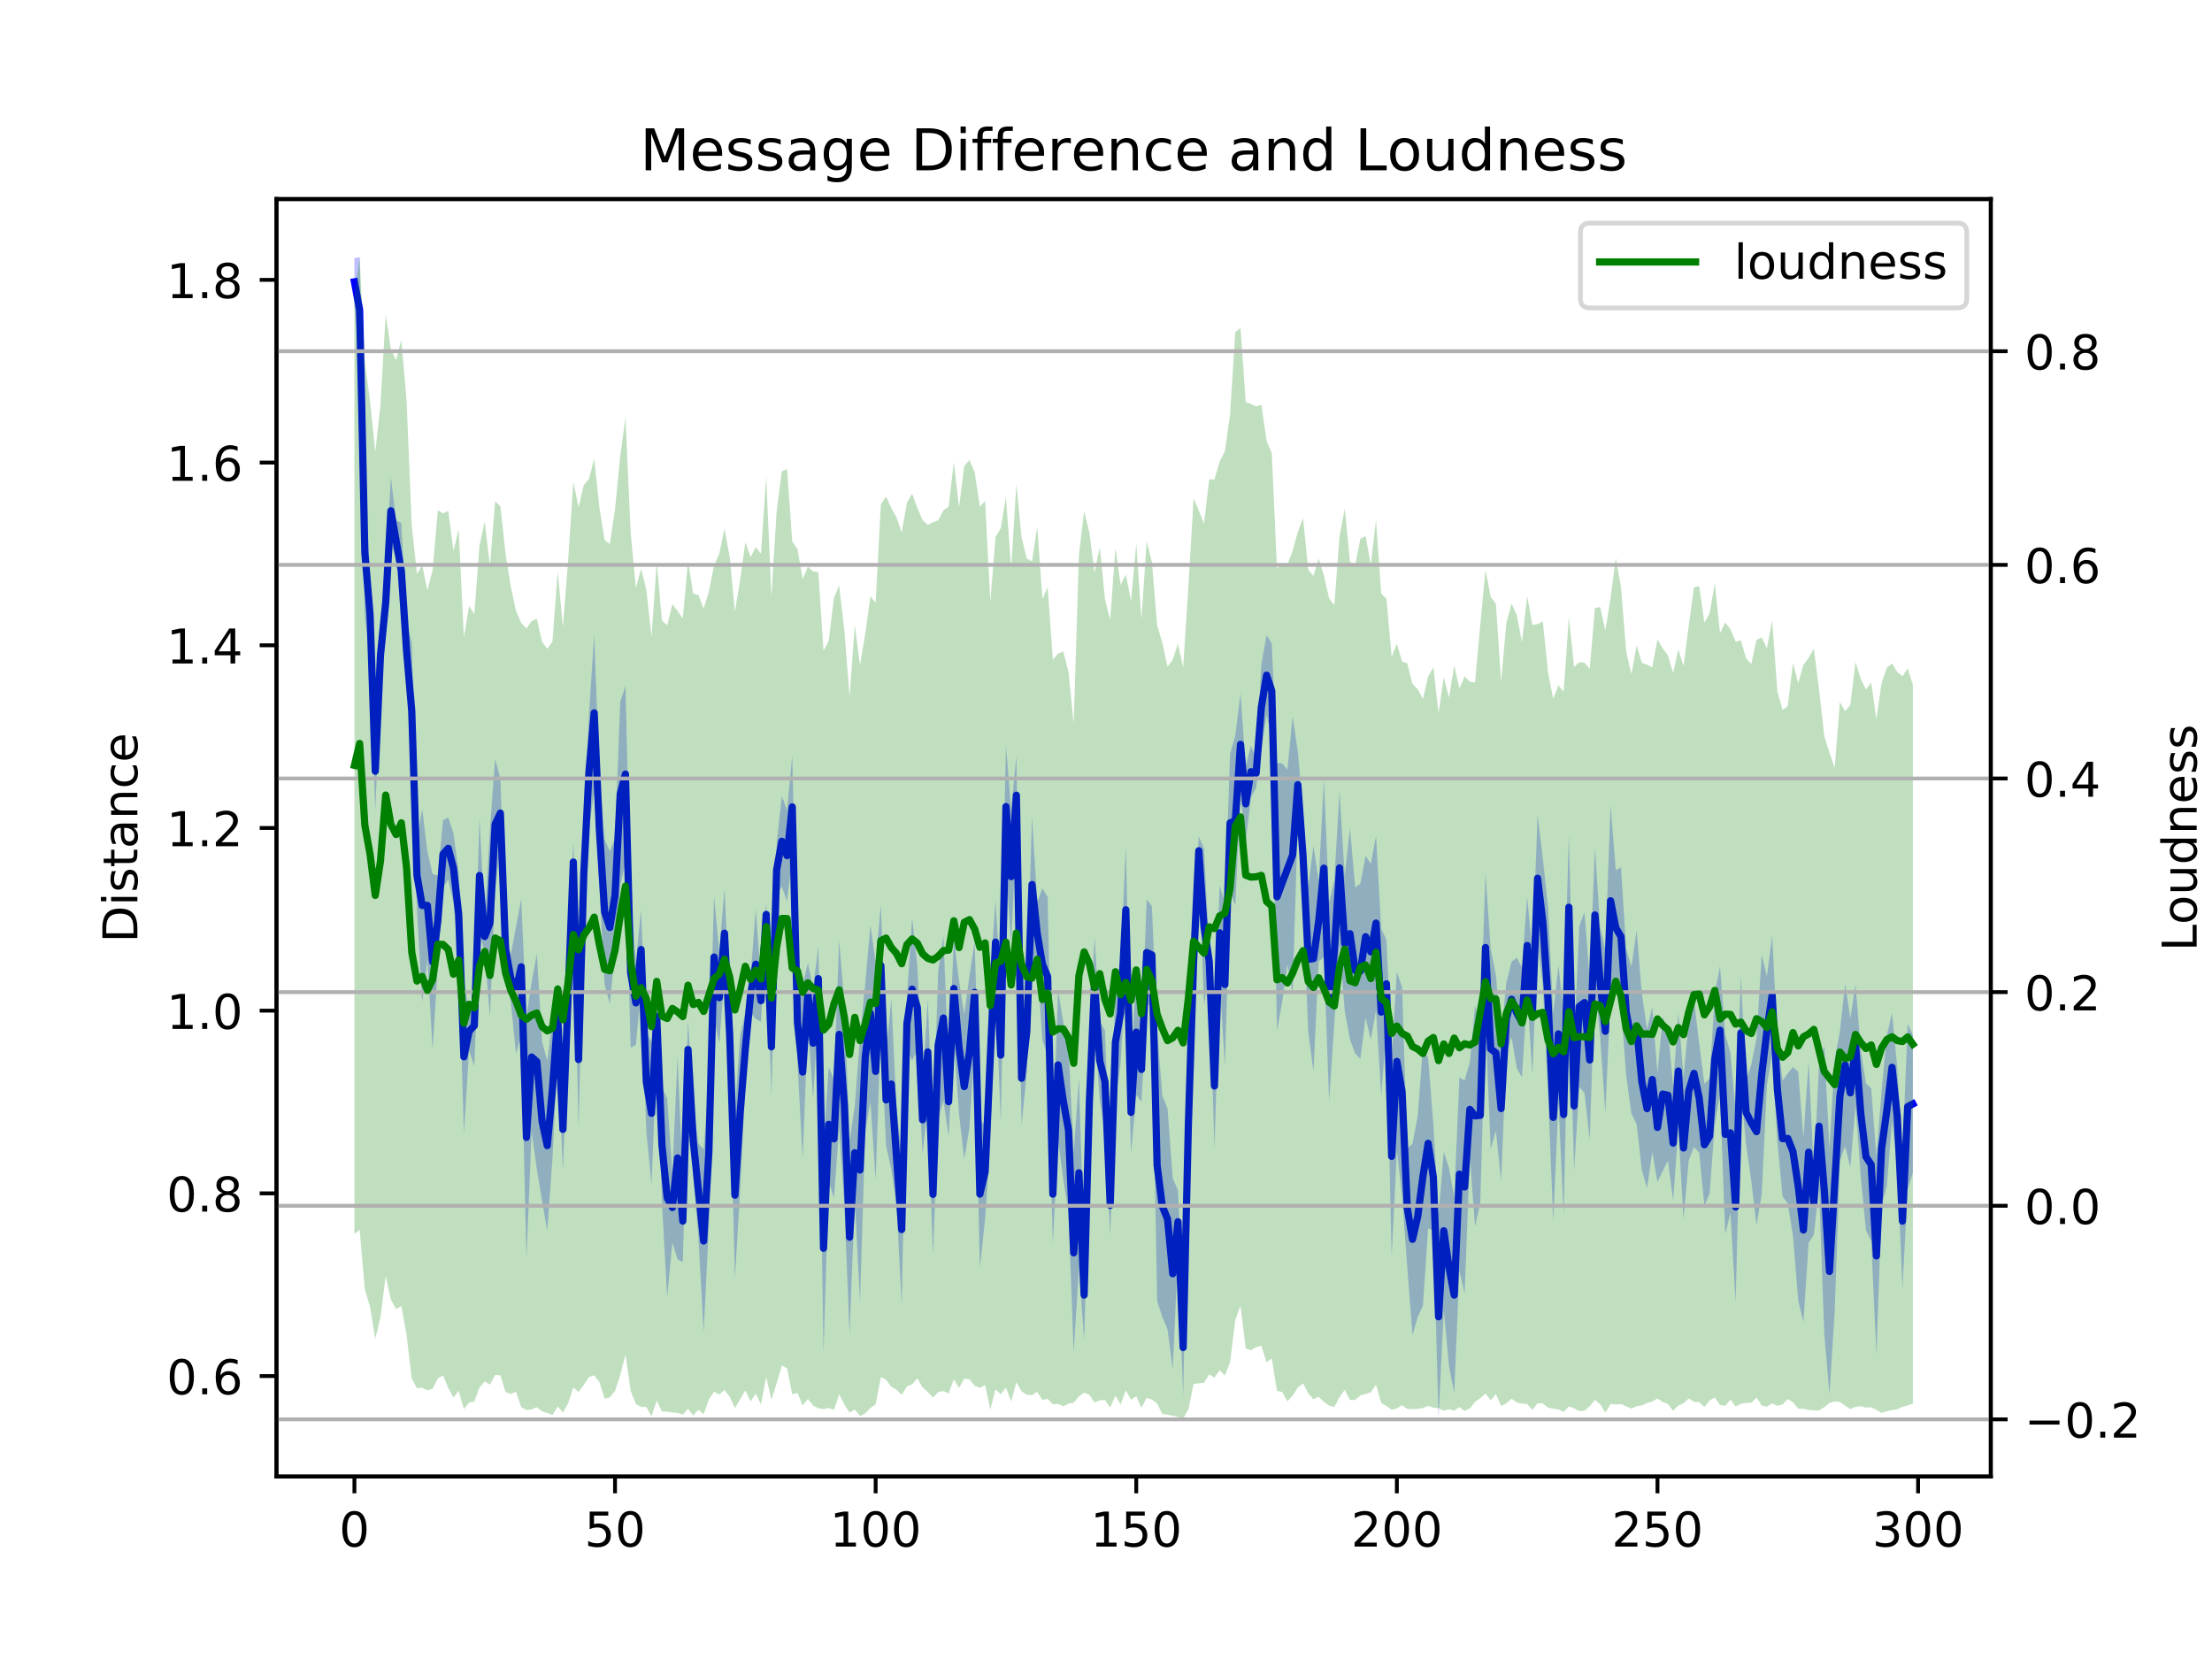 <?xml version="1.0" encoding="utf-8" standalone="no"?>
<!DOCTYPE svg PUBLIC "-//W3C//DTD SVG 1.1//EN"
  "http://www.w3.org/Graphics/SVG/1.1/DTD/svg11.dtd">
<!-- Created with matplotlib (https://matplotlib.org/) -->
<svg height="345.6pt" version="1.1" viewBox="0 0 460.8 345.6" width="460.8pt" xmlns="http://www.w3.org/2000/svg" xmlns:xlink="http://www.w3.org/1999/xlink">
 <defs>
  <style type="text/css">
*{stroke-linecap:butt;stroke-linejoin:round;}
  </style>
 </defs>
 <g id="figure_1">
  <g id="patch_1">
   <path d="M 0 345.6 
L 460.8 345.6 
L 460.8 0 
L 0 0 
z
" style="fill:#ffffff;"/>
  </g>
  <g id="axes_1">
   <g id="patch_2">
    <path d="M 57.6 307.584 
L 414.72 307.584 
L 414.72 41.472 
L 57.6 41.472 
z
" style="fill:#ffffff;"/>
   </g>
   <g id="PolyCollection_1">
    <path clip-path="url(#p8bd81534f1)" d="M 73.833 53.771 
L 73.833 63.642 
L 74.919 75.555 
L 76.004 128.551 
L 77.09 136.424 
L 78.176 168.891 
L 79.262 143.391 
L 80.348 133.402 
L 81.433 113.357 
L 82.519 116.304 
L 83.605 128.89 
L 84.691 141.403 
L 85.777 162.372 
L 86.862 189.406 
L 87.948 208.764 
L 89.034 199.902 
L 90.12 218.64 
L 91.206 201.306 
L 92.291 185.022 
L 93.377 183.156 
L 94.463 188.11 
L 95.549 199.056 
L 96.635 236.228 
L 97.72 218.857 
L 98.806 222.076 
L 99.892 194.372 
L 100.978 198.403 
L 102.064 211.855 
L 103.149 185.307 
L 104.235 176.549 
L 105.321 202.193 
L 106.407 208.71 
L 107.493 219.512 
L 108.578 215.554 
L 109.664 262.245 
L 110.75 235.738 
L 111.836 243.648 
L 112.922 250.135 
L 114.007 256.359 
L 115.093 241.326 
L 116.179 218.792 
L 117.265 243.822 
L 118.351 215.089 
L 119.436 183.74 
L 120.522 235.05 
L 121.608 189.966 
L 122.694 172.805 
L 123.78 164.766 
L 124.865 184.769 
L 125.951 205.108 
L 127.037 209.118 
L 128.123 198.231 
L 129.209 184.559 
L 130.294 179.643 
L 131.38 218.263 
L 132.466 217.659 
L 133.552 206.051 
L 134.638 235.585 
L 135.723 246.823 
L 136.809 219.701 
L 137.895 250.386 
L 138.981 270.25 
L 140.067 258.832 
L 141.152 262.351 
L 142.238 262.929 
L 143.324 224.715 
L 144.41 245.137 
L 145.496 257.739 
L 146.581 277.565 
L 147.667 255.422 
L 148.753 212.038 
L 149.839 217.34 
L 150.925 203.66 
L 152.01 223.13 
L 153.096 266.345 
L 154.182 248.092 
L 155.268 225.889 
L 156.354 211.026 
L 157.439 212.265 
L 158.525 212.849 
L 159.611 192.954 
L 160.697 228.308 
L 161.783 186.631 
L 162.868 184.707 
L 163.954 187.766 
L 165.04 178.763 
L 166.126 221.48 
L 167.212 241.434 
L 168.297 213.161 
L 169.383 228.811 
L 170.469 210.492 
L 171.555 281.911 
L 172.641 246.091 
L 173.726 249.62 
L 174.812 235.053 
L 175.898 251.319 
L 176.984 277.869 
L 178.07 249.957 
L 179.155 271.342 
L 180.241 235.649 
L 181.327 229.532 
L 182.413 245.871 
L 183.499 213.85 
L 184.584 238.659 
L 185.67 243.61 
L 186.756 250.887 
L 187.842 271.801 
L 188.928 218.605 
L 190.013 220.958 
L 191.099 218.672 
L 192.185 240.425 
L 193.271 230.159 
L 194.357 261.437 
L 195.442 233.068 
L 196.528 229.291 
L 197.614 236.674 
L 198.7 216.56 
L 199.786 232.06 
L 200.871 241.448 
L 201.957 234.931 
L 203.043 217.3 
L 204.129 264.146 
L 205.215 253.898 
L 206.3 238.487 
L 207.386 204.989 
L 208.472 233.953 
L 209.558 180.695 
L 210.644 196.647 
L 211.729 173.754 
L 212.815 234.394 
L 213.901 223.534 
L 214.987 198.38 
L 216.073 201.002 
L 217.158 216.711 
L 218.244 220.016 
L 219.33 259.153 
L 220.416 237.449 
L 221.502 245.704 
L 222.587 252.561 
L 223.673 281.79 
L 224.759 264.111 
L 225.845 279.133 
L 226.931 242.334 
L 228.016 214.187 
L 229.102 229.196 
L 230.188 236.051 
L 231.274 257.268 
L 232.36 229.474 
L 233.445 221.444 
L 234.531 202.665 
L 235.617 240.318 
L 236.703 228.108 
L 237.789 229.49 
L 238.875 209.474 
L 239.96 209.119 
L 241.046 271.028 
L 242.132 274.318 
L 243.218 276.94 
L 244.304 285.221 
L 245.389 261.083 
L 246.475 290.855 
L 247.561 236.799 
L 248.647 208.143 
L 249.733 180.222 
L 250.818 209.4 
L 251.904 202.614 
L 252.99 239.334 
L 254.076 204.118 
L 255.162 222.115 
L 256.247 185.791 
L 257.333 188.63 
L 258.419 165.645 
L 259.505 175.302 
L 260.591 166.178 
L 261.676 164.096 
L 262.762 156.324 
L 263.848 148.983 
L 264.934 153.827 
L 266.02 214.666 
L 267.105 208.687 
L 268.191 200.93 
L 269.277 206.973 
L 270.363 170.353 
L 271.449 187.728 
L 272.534 214.996 
L 273.62 223.197 
L 274.706 200.307 
L 275.792 199.323 
L 276.878 229.445 
L 277.963 213.055 
L 279.049 196.715 
L 280.135 210.637 
L 281.221 216.53 
L 282.307 219.471 
L 283.392 220.545 
L 284.478 211.98 
L 285.564 216.616 
L 286.65 210.451 
L 287.736 228.234 
L 288.821 214.126 
L 289.907 261.791 
L 290.993 239.76 
L 292.079 249.24 
L 293.165 264.095 
L 294.25 278.114 
L 295.336 274.389 
L 296.422 271.978 
L 297.508 255.893 
L 298.594 256.38 
L 299.679 295.488 
L 300.765 272.891 
L 301.851 284.576 
L 302.937 290.177 
L 304.023 264.723 
L 305.108 269.456 
L 306.194 240.922 
L 307.28 255.487 
L 308.366 250.544 
L 309.452 212.864 
L 310.537 239.357 
L 311.623 235.521 
L 312.709 246.11 
L 313.795 219.686 
L 314.881 216.008 
L 315.966 222.501 
L 317.052 224.44 
L 318.138 207.093 
L 319.224 223.834 
L 320.31 196.136 
L 321.395 205.372 
L 322.481 227.592 
L 323.567 254.442 
L 324.653 229.74 
L 325.739 252.972 
L 326.824 204.021 
L 327.91 243.805 
L 328.996 226.457 
L 330.082 227.679 
L 331.168 237.502 
L 332.253 204.702 
L 333.339 216.053 
L 334.425 231.781 
L 335.511 207.647 
L 336.597 205.304 
L 337.682 209.553 
L 338.768 224.054 
L 339.854 232.002 
L 340.94 234.167 
L 342.026 243.72 
L 343.111 247.515 
L 344.197 239.955 
L 345.283 246.25 
L 346.369 243.972 
L 347.455 241.765 
L 348.54 250.096 
L 349.626 235.222 
L 350.712 253.962 
L 351.798 241.714 
L 352.884 238.966 
L 353.969 240.087 
L 355.055 251.19 
L 356.141 248.656 
L 357.227 234.205 
L 358.313 227.96 
L 359.398 257.079 
L 360.484 252.674 
L 361.57 271.295 
L 362.656 226.946 
L 363.742 238.489 
L 364.827 246.015 
L 365.913 255.215 
L 366.999 248.817 
L 368.085 226.05 
L 369.171 219.597 
L 370.256 237.821 
L 371.342 249.282 
L 372.428 250.711 
L 373.514 257.554 
L 374.6 270.929 
L 375.685 275.456 
L 376.771 258.897 
L 377.857 257.182 
L 378.943 247.557 
L 380.029 277.907 
L 381.114 290.446 
L 382.2 273.301 
L 383.286 241.824 
L 384.372 238.781 
L 385.458 243.177 
L 386.543 230.335 
L 387.629 245.141 
L 388.715 256.244 
L 389.801 258.544 
L 390.887 282.259 
L 391.972 251.22 
L 393.058 247.086 
L 394.144 233.656 
L 395.23 242.812 
L 396.316 268.38 
L 397.401 247.855 
L 398.487 244.297 
L 398.487 215.642 
L 398.487 215.642 
L 397.401 213.257 
L 396.316 240.392 
L 395.23 222.343 
L 394.144 211.025 
L 393.058 215.658 
L 391.972 227.238 
L 390.887 241.012 
L 389.801 226.671 
L 388.715 225.712 
L 387.629 218.622 
L 386.543 205.068 
L 385.458 212.154 
L 384.372 204.935 
L 383.286 214.888 
L 382.2 220.695 
L 381.114 239.283 
L 380.029 217.854 
L 378.943 221.674 
L 377.857 244.188 
L 376.771 221.132 
L 375.685 237.009 
L 374.6 223.315 
L 373.514 222.274 
L 372.428 223.589 
L 371.342 225.119 
L 370.256 215.942 
L 369.171 194.961 
L 368.085 203.363 
L 366.999 198.895 
L 365.913 216.263 
L 364.827 221.782 
L 363.742 224.976 
L 362.656 203.403 
L 361.57 231.563 
L 360.484 219.312 
L 359.398 215.546 
L 358.313 201.239 
L 357.227 206.938 
L 356.141 224.691 
L 355.055 225.766 
L 353.969 217.327 
L 352.884 208.233 
L 351.798 212.802 
L 350.712 224.336 
L 349.626 211.026 
L 348.54 226.153 
L 347.455 214.553 
L 346.369 211.864 
L 345.283 223.47 
L 344.197 209.806 
L 343.111 214.402 
L 342.026 206.936 
L 340.94 193.81 
L 339.854 201.366 
L 338.768 197.642 
L 337.682 180.683 
L 336.597 181.278 
L 335.511 167.65 
L 334.425 197.88 
L 333.339 193.158 
L 332.253 176.497 
L 331.168 204.124 
L 330.082 190.022 
L 328.996 192.883 
L 327.91 216.971 
L 326.824 173.967 
L 325.739 211.389 
L 324.653 201.015 
L 323.567 211.102 
L 322.481 189.015 
L 321.395 178.715 
L 320.31 169.795 
L 319.224 198.558 
L 318.138 186.849 
L 317.052 201.484 
L 315.966 199.529 
L 314.881 200.344 
L 313.795 204.722 
L 312.709 215.75 
L 311.623 203.135 
L 310.537 197.64 
L 309.452 181.894 
L 308.366 214.143 
L 307.28 209.435 
L 306.194 221.288 
L 305.108 225.081 
L 304.023 224.476 
L 302.937 249.399 
L 301.851 243.363 
L 300.765 239.886 
L 299.679 253.13 
L 298.594 234.16 
L 297.508 220.449 
L 296.422 218.194 
L 295.336 232.499 
L 294.25 238.237 
L 293.165 239.261 
L 292.079 205.688 
L 290.993 202.46 
L 289.907 219.995 
L 288.821 195.768 
L 287.736 193.454 
L 286.65 174.148 
L 285.564 179.979 
L 284.478 178.286 
L 283.392 184.094 
L 282.307 184.881 
L 281.221 172.471 
L 280.135 182.56 
L 279.049 164.888 
L 277.963 183.303 
L 276.878 188.022 
L 275.792 162.371 
L 274.706 183.494 
L 273.62 176.192 
L 272.534 184.67 
L 271.449 169.107 
L 270.363 156.581 
L 269.277 149.227 
L 268.191 160.326 
L 267.105 159.013 
L 266.02 158.986 
L 264.934 134.043 
L 263.848 132.322 
L 262.762 138.37 
L 261.676 158.045 
L 260.591 155.348 
L 259.505 159.606 
L 258.419 144.474 
L 257.333 153.289 
L 256.247 157.058 
L 255.162 188.073 
L 254.076 184.531 
L 252.99 213.119 
L 251.904 198.023 
L 250.818 176.744 
L 249.733 174.239 
L 248.647 192.423 
L 247.561 231.615 
L 246.475 270.58 
L 245.389 247.923 
L 244.304 245.458 
L 243.218 230.944 
L 242.132 228.23 
L 241.046 214.464 
L 239.96 188.749 
L 238.875 187.381 
L 237.789 216.081 
L 236.703 201.913 
L 235.617 223.126 
L 234.531 176.369 
L 233.445 200.494 
L 232.36 204.7 
L 231.274 244.928 
L 230.188 214.663 
L 229.102 212.787 
L 228.016 195.212 
L 226.931 217.013 
L 225.845 260.428 
L 224.759 224.517 
L 223.673 240.191 
L 222.587 218.271 
L 221.502 213.018 
L 220.416 206.226 
L 219.33 238.358 
L 218.244 186.865 
L 217.158 185.032 
L 216.073 187.927 
L 214.987 170.144 
L 213.901 206.104 
L 212.815 214.856 
L 211.729 157.564 
L 210.644 168.594 
L 209.558 155.357 
L 208.472 205.646 
L 207.386 187.522 
L 206.3 203.316 
L 205.215 234.311 
L 204.129 233.359 
L 203.043 196.146 
L 201.957 203.278 
L 200.871 211.265 
L 199.786 204.297 
L 198.7 195.292 
L 197.614 222.327 
L 196.528 194.867 
L 195.442 202.277 
L 194.357 236.172 
L 193.271 208.104 
L 192.185 226.123 
L 191.099 201.092 
L 190.013 191.164 
L 188.928 207.846 
L 187.842 240.471 
L 186.756 230.68 
L 185.67 208.032 
L 184.584 219.61 
L 183.499 188.42 
L 182.413 200.521 
L 181.327 192.701 
L 180.241 204.856 
L 179.155 216.127 
L 178.07 230.321 
L 176.984 237.6 
L 175.898 209.065 
L 174.812 195.91 
L 173.726 224.853 
L 172.641 222.36 
L 171.555 238.165 
L 170.469 197.255 
L 169.383 205.821 
L 168.297 200.616 
L 167.212 205.222 
L 166.126 204.468 
L 165.04 157.414 
L 163.954 168.741 
L 162.868 165.804 
L 161.783 175.847 
L 160.697 207.843 
L 159.611 188.023 
L 158.525 204.054 
L 157.439 189.459 
L 156.354 203.409 
L 155.268 210.949 
L 154.182 215.7 
L 153.096 231.609 
L 152.01 208.436 
L 150.925 185.151 
L 149.839 198.337 
L 148.753 186.71 
L 147.667 224.611 
L 146.581 239.475 
L 145.496 238.225 
L 144.41 230.067 
L 143.324 212.526 
L 142.238 245.824 
L 141.152 220.102 
L 140.067 244.269 
L 138.981 228.749 
L 137.895 226.592 
L 136.809 203.857 
L 135.723 217.043 
L 134.638 215.118 
L 133.552 189.563 
L 132.466 200.184 
L 131.38 186.98 
L 130.294 142.87 
L 129.209 146.205 
L 128.123 174.667 
L 127.037 177.333 
L 125.951 174.825 
L 124.865 161.061 
L 123.78 132.248 
L 122.694 148.706 
L 121.608 174.425 
L 120.522 206.397 
L 119.436 175.396 
L 118.351 200.886 
L 117.265 226.709 
L 116.179 204.885 
L 115.093 212.261 
L 114.007 220.952 
L 112.922 217.025 
L 111.836 198.67 
L 110.75 204.653 
L 109.664 211.637 
L 108.578 187.26 
L 107.493 193.049 
L 106.407 198.859 
L 105.321 193.426 
L 104.235 162.219 
L 103.149 158.065 
L 102.064 172.676 
L 100.978 191.777 
L 99.892 170.402 
L 98.806 205.269 
L 97.72 210.754 
L 96.635 204.062 
L 95.549 181.815 
L 94.463 173.591 
L 93.377 170.282 
L 92.291 170.879 
L 91.206 182.381 
L 90.12 182.098 
L 89.034 177.321 
L 87.948 168.486 
L 86.862 175.287 
L 85.777 133.907 
L 84.691 129.631 
L 83.605 108.953 
L 82.519 108.446 
L 81.433 99.445 
L 80.348 117.73 
L 79.262 129.424 
L 78.176 152.411 
L 77.09 119.682 
L 76.004 101.7 
L 74.919 53.568 
L 73.833 53.771 
z
" style="fill:#0000ff;fill-opacity:0.25;"/>
   </g>
   <g id="matplotlib.axis_1">
    <g id="xtick_1">
     <g id="line2d_1">
      <defs>
       <path d="M 0 0 
L 0 3.5 
" id="m68923d3b1d" style="stroke:#000000;stroke-width:0.8;"/>
      </defs>
      <g>
       <use style="stroke:#000000;stroke-width:0.8;" x="73.833" xlink:href="#m68923d3b1d" y="307.584"/>
      </g>
     </g>
     <g id="text_1">
      <!-- 0 -->
      <defs>
       <path d="M 31.781 66.406 
Q 24.172 66.406 20.328 58.906 
Q 16.5 51.422 16.5 36.375 
Q 16.5 21.391 20.328 13.891 
Q 24.172 6.391 31.781 6.391 
Q 39.453 6.391 43.281 13.891 
Q 47.125 21.391 47.125 36.375 
Q 47.125 51.422 43.281 58.906 
Q 39.453 66.406 31.781 66.406 
z
M 31.781 74.219 
Q 44.047 74.219 50.516 64.516 
Q 56.984 54.828 56.984 36.375 
Q 56.984 17.969 50.516 8.266 
Q 44.047 -1.422 31.781 -1.422 
Q 19.531 -1.422 13.062 8.266 
Q 6.594 17.969 6.594 36.375 
Q 6.594 54.828 13.062 64.516 
Q 19.531 74.219 31.781 74.219 
z
" id="DejaVuSans-48"/>
      </defs>
      <g transform="translate(70.651 322.182)scale(0.1 -0.1)">
       <use xlink:href="#DejaVuSans-48"/>
      </g>
     </g>
    </g>
    <g id="xtick_2">
     <g id="line2d_2">
      <g>
       <use style="stroke:#000000;stroke-width:0.8;" x="128.123" xlink:href="#m68923d3b1d" y="307.584"/>
      </g>
     </g>
     <g id="text_2">
      <!-- 50 -->
      <defs>
       <path d="M 10.797 72.906 
L 49.516 72.906 
L 49.516 64.594 
L 19.828 64.594 
L 19.828 46.734 
Q 21.969 47.469 24.109 47.828 
Q 26.266 48.188 28.422 48.188 
Q 40.625 48.188 47.75 41.5 
Q 54.891 34.812 54.891 23.391 
Q 54.891 11.625 47.562 5.094 
Q 40.234 -1.422 26.906 -1.422 
Q 22.312 -1.422 17.547 -0.641 
Q 12.797 0.141 7.719 1.703 
L 7.719 11.625 
Q 12.109 9.234 16.797 8.062 
Q 21.484 6.891 26.703 6.891 
Q 35.156 6.891 40.078 11.328 
Q 45.016 15.766 45.016 23.391 
Q 45.016 31 40.078 35.438 
Q 35.156 39.891 26.703 39.891 
Q 22.75 39.891 18.812 39.016 
Q 14.891 38.141 10.797 36.281 
z
" id="DejaVuSans-53"/>
      </defs>
      <g transform="translate(121.76 322.182)scale(0.1 -0.1)">
       <use xlink:href="#DejaVuSans-53"/>
       <use x="63.623" xlink:href="#DejaVuSans-48"/>
      </g>
     </g>
    </g>
    <g id="xtick_3">
     <g id="line2d_3">
      <g>
       <use style="stroke:#000000;stroke-width:0.8;" x="182.413" xlink:href="#m68923d3b1d" y="307.584"/>
      </g>
     </g>
     <g id="text_3">
      <!-- 100 -->
      <defs>
       <path d="M 12.406 8.297 
L 28.516 8.297 
L 28.516 63.922 
L 10.984 60.406 
L 10.984 69.391 
L 28.422 72.906 
L 38.281 72.906 
L 38.281 8.297 
L 54.391 8.297 
L 54.391 0 
L 12.406 0 
z
" id="DejaVuSans-49"/>
      </defs>
      <g transform="translate(172.869 322.182)scale(0.1 -0.1)">
       <use xlink:href="#DejaVuSans-49"/>
       <use x="63.623" xlink:href="#DejaVuSans-48"/>
       <use x="127.246" xlink:href="#DejaVuSans-48"/>
      </g>
     </g>
    </g>
    <g id="xtick_4">
     <g id="line2d_4">
      <g>
       <use style="stroke:#000000;stroke-width:0.8;" x="236.703" xlink:href="#m68923d3b1d" y="307.584"/>
      </g>
     </g>
     <g id="text_4">
      <!-- 150 -->
      <g transform="translate(227.159 322.182)scale(0.1 -0.1)">
       <use xlink:href="#DejaVuSans-49"/>
       <use x="63.623" xlink:href="#DejaVuSans-53"/>
       <use x="127.246" xlink:href="#DejaVuSans-48"/>
      </g>
     </g>
    </g>
    <g id="xtick_5">
     <g id="line2d_5">
      <g>
       <use style="stroke:#000000;stroke-width:0.8;" x="290.993" xlink:href="#m68923d3b1d" y="307.584"/>
      </g>
     </g>
     <g id="text_5">
      <!-- 200 -->
      <defs>
       <path d="M 19.188 8.297 
L 53.609 8.297 
L 53.609 0 
L 7.328 0 
L 7.328 8.297 
Q 12.938 14.109 22.625 23.891 
Q 32.328 33.688 34.812 36.531 
Q 39.547 41.844 41.422 45.531 
Q 43.312 49.219 43.312 52.781 
Q 43.312 58.594 39.234 62.25 
Q 35.156 65.922 28.609 65.922 
Q 23.969 65.922 18.812 64.312 
Q 13.672 62.703 7.812 59.422 
L 7.812 69.391 
Q 13.766 71.781 18.938 73 
Q 24.125 74.219 28.422 74.219 
Q 39.75 74.219 46.484 68.547 
Q 53.219 62.891 53.219 53.422 
Q 53.219 48.922 51.531 44.891 
Q 49.859 40.875 45.406 35.406 
Q 44.188 33.984 37.641 27.219 
Q 31.109 20.453 19.188 8.297 
z
" id="DejaVuSans-50"/>
      </defs>
      <g transform="translate(281.449 322.182)scale(0.1 -0.1)">
       <use xlink:href="#DejaVuSans-50"/>
       <use x="63.623" xlink:href="#DejaVuSans-48"/>
       <use x="127.246" xlink:href="#DejaVuSans-48"/>
      </g>
     </g>
    </g>
    <g id="xtick_6">
     <g id="line2d_6">
      <g>
       <use style="stroke:#000000;stroke-width:0.8;" x="345.283" xlink:href="#m68923d3b1d" y="307.584"/>
      </g>
     </g>
     <g id="text_6">
      <!-- 250 -->
      <g transform="translate(335.739 322.182)scale(0.1 -0.1)">
       <use xlink:href="#DejaVuSans-50"/>
       <use x="63.623" xlink:href="#DejaVuSans-53"/>
       <use x="127.246" xlink:href="#DejaVuSans-48"/>
      </g>
     </g>
    </g>
    <g id="xtick_7">
     <g id="line2d_7">
      <g>
       <use style="stroke:#000000;stroke-width:0.8;" x="399.573" xlink:href="#m68923d3b1d" y="307.584"/>
      </g>
     </g>
     <g id="text_7">
      <!-- 300 -->
      <defs>
       <path d="M 40.578 39.312 
Q 47.656 37.797 51.625 33 
Q 55.609 28.219 55.609 21.188 
Q 55.609 10.406 48.188 4.484 
Q 40.766 -1.422 27.094 -1.422 
Q 22.516 -1.422 17.656 -0.516 
Q 12.797 0.391 7.625 2.203 
L 7.625 11.719 
Q 11.719 9.328 16.594 8.109 
Q 21.484 6.891 26.812 6.891 
Q 36.078 6.891 40.938 10.547 
Q 45.797 14.203 45.797 21.188 
Q 45.797 27.641 41.281 31.266 
Q 36.766 34.906 28.719 34.906 
L 20.219 34.906 
L 20.219 43.016 
L 29.109 43.016 
Q 36.375 43.016 40.234 45.922 
Q 44.094 48.828 44.094 54.297 
Q 44.094 59.906 40.109 62.906 
Q 36.141 65.922 28.719 65.922 
Q 24.656 65.922 20.016 65.031 
Q 15.375 64.156 9.812 62.312 
L 9.812 71.094 
Q 15.438 72.656 20.344 73.438 
Q 25.25 74.219 29.594 74.219 
Q 40.828 74.219 47.359 69.109 
Q 53.906 64.016 53.906 55.328 
Q 53.906 49.266 50.438 45.094 
Q 46.969 40.922 40.578 39.312 
z
" id="DejaVuSans-51"/>
      </defs>
      <g transform="translate(390.029 322.182)scale(0.1 -0.1)">
       <use xlink:href="#DejaVuSans-51"/>
       <use x="63.623" xlink:href="#DejaVuSans-48"/>
       <use x="127.246" xlink:href="#DejaVuSans-48"/>
      </g>
     </g>
    </g>
   </g>
   <g id="matplotlib.axis_2">
    <g id="ytick_1">
     <g id="line2d_8">
      <defs>
       <path d="M 0 0 
L -3.5 0 
" id="m1ff8c55640" style="stroke:#000000;stroke-width:0.8;"/>
      </defs>
      <g>
       <use style="stroke:#000000;stroke-width:0.8;" x="57.6" xlink:href="#m1ff8c55640" y="286.657"/>
      </g>
     </g>
     <g id="text_8">
      <!-- 0.6 -->
      <defs>
       <path d="M 10.688 12.406 
L 21 12.406 
L 21 0 
L 10.688 0 
z
" id="DejaVuSans-46"/>
       <path d="M 33.016 40.375 
Q 26.375 40.375 22.484 35.828 
Q 18.609 31.297 18.609 23.391 
Q 18.609 15.531 22.484 10.953 
Q 26.375 6.391 33.016 6.391 
Q 39.656 6.391 43.531 10.953 
Q 47.406 15.531 47.406 23.391 
Q 47.406 31.297 43.531 35.828 
Q 39.656 40.375 33.016 40.375 
z
M 52.594 71.297 
L 52.594 62.312 
Q 48.875 64.062 45.094 64.984 
Q 41.312 65.922 37.594 65.922 
Q 27.828 65.922 22.672 59.328 
Q 17.531 52.734 16.797 39.406 
Q 19.672 43.656 24.016 45.922 
Q 28.375 48.188 33.594 48.188 
Q 44.578 48.188 50.953 41.516 
Q 57.328 34.859 57.328 23.391 
Q 57.328 12.156 50.688 5.359 
Q 44.047 -1.422 33.016 -1.422 
Q 20.359 -1.422 13.672 8.266 
Q 6.984 17.969 6.984 36.375 
Q 6.984 53.656 15.188 63.938 
Q 23.391 74.219 37.203 74.219 
Q 40.922 74.219 44.703 73.484 
Q 48.484 72.75 52.594 71.297 
z
" id="DejaVuSans-54"/>
      </defs>
      <g transform="translate(34.697 290.456)scale(0.1 -0.1)">
       <use xlink:href="#DejaVuSans-48"/>
       <use x="63.623" xlink:href="#DejaVuSans-46"/>
       <use x="95.41" xlink:href="#DejaVuSans-54"/>
      </g>
     </g>
    </g>
    <g id="ytick_2">
     <g id="line2d_9">
      <g>
       <use style="stroke:#000000;stroke-width:0.8;" x="57.6" xlink:href="#m1ff8c55640" y="248.598"/>
      </g>
     </g>
     <g id="text_9">
      <!-- 0.8 -->
      <defs>
       <path d="M 31.781 34.625 
Q 24.75 34.625 20.719 30.859 
Q 16.703 27.094 16.703 20.516 
Q 16.703 13.922 20.719 10.156 
Q 24.75 6.391 31.781 6.391 
Q 38.812 6.391 42.859 10.172 
Q 46.922 13.969 46.922 20.516 
Q 46.922 27.094 42.891 30.859 
Q 38.875 34.625 31.781 34.625 
z
M 21.922 38.812 
Q 15.578 40.375 12.031 44.719 
Q 8.5 49.078 8.5 55.328 
Q 8.5 64.062 14.719 69.141 
Q 20.953 74.219 31.781 74.219 
Q 42.672 74.219 48.875 69.141 
Q 55.078 64.062 55.078 55.328 
Q 55.078 49.078 51.531 44.719 
Q 48 40.375 41.703 38.812 
Q 48.828 37.156 52.797 32.312 
Q 56.781 27.484 56.781 20.516 
Q 56.781 9.906 50.312 4.234 
Q 43.844 -1.422 31.781 -1.422 
Q 19.734 -1.422 13.25 4.234 
Q 6.781 9.906 6.781 20.516 
Q 6.781 27.484 10.781 32.312 
Q 14.797 37.156 21.922 38.812 
z
M 18.312 54.391 
Q 18.312 48.734 21.844 45.562 
Q 25.391 42.391 31.781 42.391 
Q 38.141 42.391 41.719 45.562 
Q 45.312 48.734 45.312 54.391 
Q 45.312 60.062 41.719 63.234 
Q 38.141 66.406 31.781 66.406 
Q 25.391 66.406 21.844 63.234 
Q 18.312 60.062 18.312 54.391 
z
" id="DejaVuSans-56"/>
      </defs>
      <g transform="translate(34.697 252.397)scale(0.1 -0.1)">
       <use xlink:href="#DejaVuSans-48"/>
       <use x="63.623" xlink:href="#DejaVuSans-46"/>
       <use x="95.41" xlink:href="#DejaVuSans-56"/>
      </g>
     </g>
    </g>
    <g id="ytick_3">
     <g id="line2d_10">
      <g>
       <use style="stroke:#000000;stroke-width:0.8;" x="57.6" xlink:href="#m1ff8c55640" y="210.539"/>
      </g>
     </g>
     <g id="text_10">
      <!-- 1.0 -->
      <g transform="translate(34.697 214.338)scale(0.1 -0.1)">
       <use xlink:href="#DejaVuSans-49"/>
       <use x="63.623" xlink:href="#DejaVuSans-46"/>
       <use x="95.41" xlink:href="#DejaVuSans-48"/>
      </g>
     </g>
    </g>
    <g id="ytick_4">
     <g id="line2d_11">
      <g>
       <use style="stroke:#000000;stroke-width:0.8;" x="57.6" xlink:href="#m1ff8c55640" y="172.48"/>
      </g>
     </g>
     <g id="text_11">
      <!-- 1.2 -->
      <g transform="translate(34.697 176.279)scale(0.1 -0.1)">
       <use xlink:href="#DejaVuSans-49"/>
       <use x="63.623" xlink:href="#DejaVuSans-46"/>
       <use x="95.41" xlink:href="#DejaVuSans-50"/>
      </g>
     </g>
    </g>
    <g id="ytick_5">
     <g id="line2d_12">
      <g>
       <use style="stroke:#000000;stroke-width:0.8;" x="57.6" xlink:href="#m1ff8c55640" y="134.421"/>
      </g>
     </g>
     <g id="text_12">
      <!-- 1.4 -->
      <defs>
       <path d="M 37.797 64.312 
L 12.891 25.391 
L 37.797 25.391 
z
M 35.203 72.906 
L 47.609 72.906 
L 47.609 25.391 
L 58.016 25.391 
L 58.016 17.188 
L 47.609 17.188 
L 47.609 0 
L 37.797 0 
L 37.797 17.188 
L 4.891 17.188 
L 4.891 26.703 
z
" id="DejaVuSans-52"/>
      </defs>
      <g transform="translate(34.697 138.221)scale(0.1 -0.1)">
       <use xlink:href="#DejaVuSans-49"/>
       <use x="63.623" xlink:href="#DejaVuSans-46"/>
       <use x="95.41" xlink:href="#DejaVuSans-52"/>
      </g>
     </g>
    </g>
    <g id="ytick_6">
     <g id="line2d_13">
      <g>
       <use style="stroke:#000000;stroke-width:0.8;" x="57.6" xlink:href="#m1ff8c55640" y="96.362"/>
      </g>
     </g>
     <g id="text_13">
      <!-- 1.6 -->
      <g transform="translate(34.697 100.162)scale(0.1 -0.1)">
       <use xlink:href="#DejaVuSans-49"/>
       <use x="63.623" xlink:href="#DejaVuSans-46"/>
       <use x="95.41" xlink:href="#DejaVuSans-54"/>
      </g>
     </g>
    </g>
    <g id="ytick_7">
     <g id="line2d_14">
      <g>
       <use style="stroke:#000000;stroke-width:0.8;" x="57.6" xlink:href="#m1ff8c55640" y="58.304"/>
      </g>
     </g>
     <g id="text_14">
      <!-- 1.8 -->
      <g transform="translate(34.697 62.103)scale(0.1 -0.1)">
       <use xlink:href="#DejaVuSans-49"/>
       <use x="63.623" xlink:href="#DejaVuSans-46"/>
       <use x="95.41" xlink:href="#DejaVuSans-56"/>
      </g>
     </g>
    </g>
    <g id="text_15">
     <!-- Distance -->
     <defs>
      <path d="M 19.672 64.797 
L 19.672 8.109 
L 31.594 8.109 
Q 46.688 8.109 53.688 14.938 
Q 60.688 21.781 60.688 36.531 
Q 60.688 51.172 53.688 57.984 
Q 46.688 64.797 31.594 64.797 
z
M 9.812 72.906 
L 30.078 72.906 
Q 51.266 72.906 61.172 64.094 
Q 71.094 55.281 71.094 36.531 
Q 71.094 17.672 61.125 8.828 
Q 51.172 0 30.078 0 
L 9.812 0 
z
" id="DejaVuSans-68"/>
      <path d="M 9.422 54.688 
L 18.406 54.688 
L 18.406 0 
L 9.422 0 
z
M 9.422 75.984 
L 18.406 75.984 
L 18.406 64.594 
L 9.422 64.594 
z
" id="DejaVuSans-105"/>
      <path d="M 44.281 53.078 
L 44.281 44.578 
Q 40.484 46.531 36.375 47.5 
Q 32.281 48.484 27.875 48.484 
Q 21.188 48.484 17.844 46.438 
Q 14.5 44.391 14.5 40.281 
Q 14.5 37.156 16.891 35.375 
Q 19.281 33.594 26.516 31.984 
L 29.594 31.297 
Q 39.156 29.25 43.188 25.516 
Q 47.219 21.781 47.219 15.094 
Q 47.219 7.469 41.188 3.016 
Q 35.156 -1.422 24.609 -1.422 
Q 20.219 -1.422 15.453 -0.562 
Q 10.688 0.297 5.422 2 
L 5.422 11.281 
Q 10.406 8.688 15.234 7.391 
Q 20.062 6.109 24.812 6.109 
Q 31.156 6.109 34.562 8.281 
Q 37.984 10.453 37.984 14.406 
Q 37.984 18.062 35.516 20.016 
Q 33.062 21.969 24.703 23.781 
L 21.578 24.516 
Q 13.234 26.266 9.516 29.906 
Q 5.812 33.547 5.812 39.891 
Q 5.812 47.609 11.281 51.797 
Q 16.75 56 26.812 56 
Q 31.781 56 36.172 55.266 
Q 40.578 54.547 44.281 53.078 
z
" id="DejaVuSans-115"/>
      <path d="M 18.312 70.219 
L 18.312 54.688 
L 36.812 54.688 
L 36.812 47.703 
L 18.312 47.703 
L 18.312 18.016 
Q 18.312 11.328 20.141 9.422 
Q 21.969 7.516 27.594 7.516 
L 36.812 7.516 
L 36.812 0 
L 27.594 0 
Q 17.188 0 13.234 3.875 
Q 9.281 7.766 9.281 18.016 
L 9.281 47.703 
L 2.688 47.703 
L 2.688 54.688 
L 9.281 54.688 
L 9.281 70.219 
z
" id="DejaVuSans-116"/>
      <path d="M 34.281 27.484 
Q 23.391 27.484 19.188 25 
Q 14.984 22.516 14.984 16.5 
Q 14.984 11.719 18.141 8.906 
Q 21.297 6.109 26.703 6.109 
Q 34.188 6.109 38.703 11.406 
Q 43.219 16.703 43.219 25.484 
L 43.219 27.484 
z
M 52.203 31.203 
L 52.203 0 
L 43.219 0 
L 43.219 8.297 
Q 40.141 3.328 35.547 0.953 
Q 30.953 -1.422 24.312 -1.422 
Q 15.922 -1.422 10.953 3.297 
Q 6 8.016 6 15.922 
Q 6 25.141 12.172 29.828 
Q 18.359 34.516 30.609 34.516 
L 43.219 34.516 
L 43.219 35.406 
Q 43.219 41.609 39.141 45 
Q 35.062 48.391 27.688 48.391 
Q 23 48.391 18.547 47.266 
Q 14.109 46.141 10.016 43.891 
L 10.016 52.203 
Q 14.938 54.109 19.578 55.047 
Q 24.219 56 28.609 56 
Q 40.484 56 46.344 49.844 
Q 52.203 43.703 52.203 31.203 
z
" id="DejaVuSans-97"/>
      <path d="M 54.891 33.016 
L 54.891 0 
L 45.906 0 
L 45.906 32.719 
Q 45.906 40.484 42.875 44.328 
Q 39.844 48.188 33.797 48.188 
Q 26.516 48.188 22.312 43.547 
Q 18.109 38.922 18.109 30.906 
L 18.109 0 
L 9.078 0 
L 9.078 54.688 
L 18.109 54.688 
L 18.109 46.188 
Q 21.344 51.125 25.703 53.562 
Q 30.078 56 35.797 56 
Q 45.219 56 50.047 50.172 
Q 54.891 44.344 54.891 33.016 
z
" id="DejaVuSans-110"/>
      <path d="M 48.781 52.594 
L 48.781 44.188 
Q 44.969 46.297 41.141 47.344 
Q 37.312 48.391 33.406 48.391 
Q 24.656 48.391 19.812 42.844 
Q 14.984 37.312 14.984 27.297 
Q 14.984 17.281 19.812 11.734 
Q 24.656 6.203 33.406 6.203 
Q 37.312 6.203 41.141 7.25 
Q 44.969 8.297 48.781 10.406 
L 48.781 2.094 
Q 45.016 0.344 40.984 -0.531 
Q 36.969 -1.422 32.422 -1.422 
Q 20.062 -1.422 12.781 6.344 
Q 5.516 14.109 5.516 27.297 
Q 5.516 40.672 12.859 48.328 
Q 20.219 56 33.016 56 
Q 37.156 56 41.109 55.141 
Q 45.062 54.297 48.781 52.594 
z
" id="DejaVuSans-99"/>
      <path d="M 56.203 29.594 
L 56.203 25.203 
L 14.891 25.203 
Q 15.484 15.922 20.484 11.062 
Q 25.484 6.203 34.422 6.203 
Q 39.594 6.203 44.453 7.469 
Q 49.312 8.734 54.109 11.281 
L 54.109 2.781 
Q 49.266 0.734 44.188 -0.344 
Q 39.109 -1.422 33.891 -1.422 
Q 20.797 -1.422 13.156 6.188 
Q 5.516 13.812 5.516 26.812 
Q 5.516 40.234 12.766 48.109 
Q 20.016 56 32.328 56 
Q 43.359 56 49.781 48.891 
Q 56.203 41.797 56.203 29.594 
z
M 47.219 32.234 
Q 47.125 39.594 43.094 43.984 
Q 39.062 48.391 32.422 48.391 
Q 24.906 48.391 20.391 44.141 
Q 15.875 39.891 15.188 32.172 
z
" id="DejaVuSans-101"/>
     </defs>
     <g transform="translate(28.617 196.391)rotate(-90)scale(0.1 -0.1)">
      <use xlink:href="#DejaVuSans-68"/>
      <use x="77.002" xlink:href="#DejaVuSans-105"/>
      <use x="104.785" xlink:href="#DejaVuSans-115"/>
      <use x="156.885" xlink:href="#DejaVuSans-116"/>
      <use x="196.094" xlink:href="#DejaVuSans-97"/>
      <use x="257.373" xlink:href="#DejaVuSans-110"/>
      <use x="320.752" xlink:href="#DejaVuSans-99"/>
      <use x="375.732" xlink:href="#DejaVuSans-101"/>
     </g>
    </g>
   </g>
   <g id="line2d_15">
    <path clip-path="url(#p8bd81534f1)" d="M 73.833 58.706 
L 74.919 64.561 
L 76.004 115.125 
L 77.09 128.053 
L 78.176 160.651 
L 79.262 136.407 
L 80.348 125.566 
L 81.433 106.401 
L 83.605 118.921 
L 84.691 135.517 
L 85.777 148.139 
L 86.862 182.347 
L 87.948 188.625 
L 89.034 188.611 
L 90.12 200.369 
L 91.206 191.844 
L 92.291 177.95 
L 93.377 176.719 
L 94.463 180.851 
L 95.549 190.436 
L 96.635 220.145 
L 97.72 214.806 
L 98.806 213.673 
L 99.892 182.387 
L 100.978 195.09 
L 102.064 192.265 
L 103.149 171.686 
L 104.235 169.384 
L 105.321 197.81 
L 106.407 203.785 
L 107.493 206.28 
L 108.578 201.407 
L 109.664 236.941 
L 110.75 220.195 
L 111.836 221.159 
L 112.922 233.58 
L 114.007 238.655 
L 115.093 226.794 
L 116.179 211.838 
L 117.265 235.266 
L 119.436 179.568 
L 120.522 220.723 
L 121.608 182.195 
L 122.694 160.755 
L 123.78 148.507 
L 124.865 172.915 
L 125.951 189.967 
L 127.037 193.226 
L 128.123 186.449 
L 129.209 165.382 
L 130.294 161.256 
L 131.38 202.621 
L 132.466 208.921 
L 133.552 197.807 
L 134.638 225.352 
L 135.723 231.933 
L 136.809 211.779 
L 137.895 238.489 
L 138.981 249.5 
L 140.067 251.55 
L 141.152 241.226 
L 142.238 254.377 
L 143.324 218.62 
L 144.41 237.602 
L 146.581 258.52 
L 147.667 240.017 
L 148.753 199.374 
L 149.839 207.838 
L 150.925 194.405 
L 152.01 215.783 
L 153.096 248.977 
L 154.182 231.896 
L 155.268 218.419 
L 156.354 207.218 
L 157.439 200.862 
L 158.525 208.451 
L 159.611 190.489 
L 160.697 218.076 
L 161.783 181.239 
L 162.868 175.255 
L 163.954 178.254 
L 165.04 168.089 
L 166.126 212.974 
L 167.212 223.328 
L 168.297 206.888 
L 169.383 217.316 
L 170.469 203.873 
L 171.555 260.038 
L 172.641 234.225 
L 173.726 237.237 
L 174.812 215.482 
L 175.898 230.192 
L 176.984 257.735 
L 178.07 240.139 
L 179.155 243.735 
L 180.241 220.253 
L 181.327 211.117 
L 182.413 223.196 
L 183.499 201.135 
L 184.584 229.134 
L 185.67 225.821 
L 187.842 256.136 
L 188.928 213.226 
L 190.013 206.061 
L 191.099 209.882 
L 192.185 233.274 
L 193.271 219.132 
L 194.357 248.805 
L 195.442 217.673 
L 196.528 212.079 
L 197.614 229.501 
L 198.7 205.926 
L 199.786 218.178 
L 200.871 226.356 
L 201.957 219.105 
L 203.043 206.723 
L 204.129 248.753 
L 205.215 244.104 
L 207.386 196.256 
L 208.472 219.799 
L 209.558 168.026 
L 210.644 182.621 
L 211.729 165.659 
L 212.815 224.625 
L 213.901 214.819 
L 214.987 184.262 
L 216.073 194.464 
L 217.158 200.872 
L 218.244 203.441 
L 219.33 248.756 
L 220.416 221.838 
L 221.502 229.361 
L 222.587 235.416 
L 223.673 260.99 
L 224.759 244.314 
L 225.845 269.781 
L 226.931 229.673 
L 228.016 204.699 
L 229.102 220.992 
L 230.188 225.357 
L 231.274 251.098 
L 232.36 217.087 
L 233.445 210.969 
L 234.531 189.517 
L 235.617 231.722 
L 236.703 215.01 
L 237.789 222.785 
L 238.875 198.428 
L 239.96 198.934 
L 241.046 242.746 
L 242.132 251.274 
L 243.218 253.942 
L 244.304 265.34 
L 245.389 254.503 
L 246.475 280.718 
L 247.561 234.207 
L 248.647 200.283 
L 249.733 177.23 
L 250.818 193.072 
L 251.904 200.319 
L 252.99 226.226 
L 254.076 194.324 
L 255.162 205.094 
L 256.247 171.425 
L 257.333 170.959 
L 258.419 155.06 
L 259.505 167.454 
L 260.591 160.763 
L 261.676 161.07 
L 262.762 147.347 
L 263.848 140.652 
L 264.934 143.935 
L 266.02 186.826 
L 269.277 178.1 
L 270.363 163.467 
L 271.449 178.418 
L 272.534 199.833 
L 273.62 199.694 
L 274.706 191.901 
L 275.792 180.847 
L 276.878 208.734 
L 277.963 198.179 
L 279.049 180.801 
L 280.135 196.598 
L 281.221 194.5 
L 282.307 202.176 
L 283.392 202.319 
L 284.478 195.133 
L 285.564 198.298 
L 286.65 192.299 
L 287.736 210.844 
L 288.821 204.947 
L 289.907 240.893 
L 290.993 221.11 
L 292.079 227.464 
L 293.165 251.678 
L 294.25 258.175 
L 295.336 253.444 
L 296.422 245.086 
L 297.508 238.171 
L 298.594 245.27 
L 299.679 274.309 
L 300.765 256.389 
L 301.851 263.969 
L 302.937 269.788 
L 304.023 244.599 
L 305.108 247.269 
L 306.194 231.105 
L 307.28 232.461 
L 308.366 232.343 
L 309.452 197.379 
L 310.537 218.499 
L 311.623 219.328 
L 312.709 230.93 
L 313.795 212.204 
L 314.881 208.176 
L 315.966 211.015 
L 317.052 212.962 
L 318.138 196.971 
L 319.224 211.196 
L 320.31 182.966 
L 321.395 192.044 
L 322.481 208.303 
L 323.567 232.772 
L 324.653 215.377 
L 325.739 232.18 
L 326.824 188.994 
L 327.91 230.388 
L 328.996 209.67 
L 330.082 208.851 
L 331.168 220.813 
L 332.253 190.599 
L 333.339 204.606 
L 334.425 214.831 
L 335.511 187.649 
L 336.597 193.291 
L 337.682 195.118 
L 338.768 210.848 
L 339.854 216.684 
L 340.94 213.989 
L 342.026 225.328 
L 343.111 230.959 
L 344.197 224.881 
L 345.283 234.86 
L 346.369 227.918 
L 347.455 228.159 
L 348.54 238.124 
L 349.626 223.124 
L 350.712 239.149 
L 351.798 227.258 
L 352.884 223.6 
L 353.969 228.707 
L 355.055 238.478 
L 356.141 236.673 
L 357.227 220.571 
L 358.313 214.6 
L 359.398 236.312 
L 360.484 235.993 
L 361.57 251.429 
L 362.656 215.175 
L 363.742 231.732 
L 364.827 233.899 
L 365.913 235.739 
L 366.999 223.856 
L 368.085 214.706 
L 369.171 207.279 
L 370.256 226.881 
L 371.342 237.2 
L 372.428 237.15 
L 373.514 239.914 
L 374.6 247.122 
L 375.685 256.232 
L 376.771 240.015 
L 377.857 250.685 
L 378.943 234.616 
L 380.029 247.881 
L 381.114 264.865 
L 383.286 228.356 
L 384.372 221.858 
L 385.458 227.665 
L 386.543 217.701 
L 387.629 231.881 
L 388.715 240.978 
L 389.801 242.607 
L 390.887 261.636 
L 391.972 239.229 
L 393.058 231.372 
L 394.144 222.341 
L 395.23 232.578 
L 396.316 254.386 
L 397.401 230.556 
L 398.487 229.969 
L 398.487 229.969 
" style="fill:none;stroke:#0000ff;stroke-linecap:square;stroke-width:1.5;"/>
   </g>
   <g id="patch_3">
    <path d="M 57.6 307.584 
L 57.6 41.472 
" style="fill:none;stroke:#000000;stroke-linecap:square;stroke-linejoin:miter;stroke-width:0.8;"/>
   </g>
   <g id="patch_4">
    <path d="M 414.72 307.584 
L 414.72 41.472 
" style="fill:none;stroke:#000000;stroke-linecap:square;stroke-linejoin:miter;stroke-width:0.8;"/>
   </g>
   <g id="patch_5">
    <path d="M 57.6 307.584 
L 414.72 307.584 
" style="fill:none;stroke:#000000;stroke-linecap:square;stroke-linejoin:miter;stroke-width:0.8;"/>
   </g>
   <g id="patch_6">
    <path d="M 57.6 41.472 
L 414.72 41.472 
" style="fill:none;stroke:#000000;stroke-linecap:square;stroke-linejoin:miter;stroke-width:0.8;"/>
   </g>
  </g>
  <g id="axes_2">
   <g id="PolyCollection_2">
    <path clip-path="url(#p8bd81534f1)" d="M 73.833 61.786 
L 73.833 257.094 
L 74.919 256.181 
L 76.004 268.538 
L 77.09 272.266 
L 78.176 278.941 
L 79.262 274.37 
L 80.348 265.795 
L 81.433 270.755 
L 82.519 272.701 
L 83.605 272.055 
L 84.691 278.055 
L 85.777 287.19 
L 86.862 289.178 
L 87.948 289.082 
L 89.034 289.624 
L 90.12 289.315 
L 91.206 287.138 
L 92.291 286.517 
L 93.377 289.16 
L 94.463 291.143 
L 95.549 289.734 
L 96.635 293.544 
L 97.72 292.205 
L 98.806 291.952 
L 99.892 289.025 
L 100.978 287.754 
L 102.064 288.436 
L 103.149 286.417 
L 104.235 286.503 
L 105.321 289.987 
L 106.407 290.384 
L 107.493 289.925 
L 108.578 293.123 
L 109.664 293.758 
L 110.75 293.585 
L 111.836 293.141 
L 112.922 294.03 
L 114.007 294.341 
L 115.093 294.769 
L 116.179 292.993 
L 117.265 294.243 
L 118.351 292.346 
L 119.436 289.024 
L 120.522 289.976 
L 121.608 288.521 
L 122.694 286.849 
L 123.78 286.501 
L 124.865 287.906 
L 125.951 291.382 
L 127.037 291.1 
L 128.123 289.75 
L 129.209 286.459 
L 130.294 282.189 
L 131.38 289.731 
L 132.466 292.489 
L 133.552 293.07 
L 134.638 293.106 
L 135.723 295.064 
L 136.809 291.758 
L 137.895 294.034 
L 138.981 294.071 
L 140.067 294.243 
L 141.152 294.341 
L 142.238 294.697 
L 143.324 293.467 
L 144.41 294.881 
L 145.496 293.673 
L 146.581 294.594 
L 147.667 291.581 
L 148.753 289.895 
L 149.839 290.506 
L 150.925 289.553 
L 152.01 290.968 
L 153.096 293.358 
L 154.182 291.494 
L 155.268 289.65 
L 156.354 291.96 
L 157.439 290.281 
L 158.525 292.583 
L 159.611 286.849 
L 160.697 291.55 
L 161.783 288.203 
L 162.868 284.482 
L 163.954 285.009 
L 165.04 290.479 
L 166.126 290.162 
L 167.212 292.799 
L 168.297 291.405 
L 169.383 292.793 
L 170.469 293.364 
L 171.555 293.543 
L 172.641 293.293 
L 173.726 293.718 
L 174.812 290.457 
L 175.898 292.59 
L 176.984 294.278 
L 178.07 293.601 
L 179.155 294.98 
L 180.241 294.44 
L 181.327 293.29 
L 182.413 292.566 
L 183.499 286.865 
L 184.584 287.408 
L 185.67 288.904 
L 186.756 289.484 
L 187.842 290.573 
L 188.928 288.797 
L 190.013 288.37 
L 191.099 287.14 
L 192.185 288.999 
L 193.271 289.96 
L 194.357 291.156 
L 195.442 289.995 
L 196.528 289.765 
L 197.614 290.31 
L 198.7 287.329 
L 199.786 289.127 
L 200.871 287.197 
L 201.957 287.335 
L 203.043 288.668 
L 204.129 289.11 
L 205.215 288.514 
L 206.3 293.603 
L 207.386 289.418 
L 208.472 290.448 
L 209.558 289.063 
L 210.644 291.96 
L 211.729 287.934 
L 212.815 289.831 
L 213.901 290.547 
L 214.987 290.622 
L 216.073 289.951 
L 217.158 291.657 
L 218.244 291.408 
L 219.33 292.527 
L 220.416 292.461 
L 221.502 292.947 
L 222.587 292.416 
L 223.673 292.179 
L 224.759 290.91 
L 225.845 290.101 
L 226.931 290.552 
L 228.016 292.184 
L 229.102 291.702 
L 230.188 291.657 
L 231.274 293.23 
L 232.36 290.703 
L 233.445 292.581 
L 234.531 289.633 
L 235.617 291.582 
L 236.703 290.863 
L 237.789 293.273 
L 238.875 291.187 
L 239.96 291.548 
L 241.046 292.388 
L 242.132 294.561 
L 243.218 294.679 
L 244.304 294.941 
L 245.389 295.163 
L 246.475 295.488 
L 247.561 293.615 
L 248.647 288.309 
L 249.733 288.169 
L 250.818 288.064 
L 251.904 286.29 
L 252.99 287.004 
L 254.076 285.443 
L 255.162 286.52 
L 256.247 283.816 
L 257.333 274.991 
L 258.419 271.998 
L 259.505 280.915 
L 260.591 281.281 
L 261.676 280.63 
L 262.762 280.369 
L 263.848 283.788 
L 264.934 283.009 
L 266.02 289.758 
L 267.105 289.983 
L 268.191 291.938 
L 269.277 290.724 
L 270.363 289.058 
L 271.449 288.17 
L 272.534 290.259 
L 273.62 291.478 
L 274.706 290.982 
L 275.792 292.035 
L 276.878 292.805 
L 277.963 293.082 
L 279.049 291.054 
L 280.135 289.523 
L 281.221 291.643 
L 282.307 291.629 
L 283.392 290.693 
L 284.478 290.382 
L 285.564 290.042 
L 286.65 288.442 
L 287.736 292.281 
L 288.821 292.907 
L 289.907 293.677 
L 290.993 293.391 
L 292.079 292.717 
L 293.165 293.504 
L 294.25 293.536 
L 295.336 293.487 
L 296.422 293.329 
L 297.508 292.855 
L 298.594 293.251 
L 299.679 293.34 
L 300.765 293.869 
L 301.851 293.591 
L 302.937 293.855 
L 304.023 293.119 
L 305.108 293.936 
L 306.194 293.396 
L 307.28 292.023 
L 308.366 291.262 
L 309.452 290.275 
L 310.537 291.699 
L 311.623 290.399 
L 312.709 292.906 
L 313.795 292.348 
L 314.881 291.383 
L 315.966 292.133 
L 317.052 292.393 
L 318.138 292.458 
L 319.224 293.707 
L 320.31 292.338 
L 321.395 292.35 
L 322.481 293.241 
L 323.567 293.449 
L 324.653 293.612 
L 325.739 294.125 
L 326.824 292.987 
L 327.91 293.382 
L 328.996 293.958 
L 330.082 293.88 
L 331.168 292.946 
L 332.253 291.601 
L 333.339 292.521 
L 334.425 294.27 
L 335.511 292.477 
L 336.597 292.574 
L 337.682 292.497 
L 338.768 292.959 
L 339.854 293.443 
L 340.94 292.929 
L 342.026 292.785 
L 343.111 292.295 
L 344.197 291.946 
L 345.283 291.336 
L 346.369 292.082 
L 347.455 292.484 
L 348.54 293.888 
L 349.626 292.827 
L 350.712 292.311 
L 351.798 291.324 
L 352.884 292.04 
L 353.969 292.092 
L 355.055 293.114 
L 356.141 291.74 
L 357.227 291.122 
L 358.313 292.702 
L 359.398 292.848 
L 360.484 291.558 
L 361.57 293 
L 362.656 292.443 
L 363.742 292.241 
L 364.827 292.238 
L 365.913 291.143 
L 366.999 292.785 
L 368.085 293.042 
L 369.171 292.354 
L 370.256 292.848 
L 371.342 292.589 
L 372.428 291.445 
L 373.514 292.127 
L 374.6 293.449 
L 375.685 293.481 
L 376.771 293.709 
L 377.857 293.792 
L 378.943 293.839 
L 380.029 293.134 
L 381.114 292.273 
L 382.2 291.959 
L 383.286 292.063 
L 384.372 292.836 
L 385.458 293.52 
L 386.543 293.08 
L 387.629 292.919 
L 388.715 293.232 
L 389.801 293.16 
L 390.887 293.678 
L 391.972 294.337 
L 393.058 293.996 
L 394.144 293.739 
L 395.23 293.581 
L 396.316 293.061 
L 397.401 292.798 
L 398.487 292.4 
L 398.487 142.669 
L 398.487 142.669 
L 397.401 139.212 
L 396.316 140.885 
L 395.23 139.972 
L 394.144 138.211 
L 393.058 139.124 
L 391.972 142.259 
L 390.887 149.781 
L 389.801 142.196 
L 388.715 143.622 
L 387.629 141.422 
L 386.543 137.9 
L 385.458 146.824 
L 384.372 148.177 
L 383.286 146.251 
L 382.2 159.946 
L 381.114 156.813 
L 380.029 153.323 
L 378.943 143.616 
L 377.857 135.103 
L 376.771 137.061 
L 375.685 138.487 
L 374.6 142.323 
L 373.514 138.08 
L 372.428 147.07 
L 371.342 147.912 
L 370.256 144.006 
L 369.171 129.235 
L 368.085 135.064 
L 366.999 132.817 
L 365.913 133.278 
L 364.827 138.349 
L 363.742 137.149 
L 362.656 133.389 
L 361.57 133.683 
L 360.484 131.078 
L 359.398 129.687 
L 358.313 131.874 
L 357.227 121.509 
L 356.141 127.767 
L 355.055 129.713 
L 353.969 122.077 
L 352.884 122.357 
L 351.798 130.306 
L 350.712 138.753 
L 349.626 135.308 
L 348.54 140.222 
L 347.455 136.514 
L 346.369 135.073 
L 345.283 133.183 
L 344.197 139.005 
L 343.111 138.472 
L 342.026 138.061 
L 340.94 134.444 
L 339.854 140.507 
L 338.768 135.736 
L 337.682 122.377 
L 336.597 116.232 
L 335.511 124.565 
L 334.425 131.324 
L 333.339 126.455 
L 332.253 126.667 
L 331.168 139.324 
L 330.082 138.071 
L 328.996 137.929 
L 327.91 138.953 
L 326.824 128.537 
L 325.739 144.097 
L 324.653 142.768 
L 323.567 145.592 
L 322.481 140.072 
L 321.395 129.455 
L 320.31 130.007 
L 319.224 130.194 
L 318.138 124.184 
L 317.052 133.811 
L 315.966 128.104 
L 314.881 125.738 
L 313.795 129.823 
L 312.709 141.994 
L 311.623 125.82 
L 310.537 124.316 
L 309.452 118.74 
L 308.366 130.245 
L 307.28 142.146 
L 306.194 142.02 
L 305.108 140.929 
L 304.023 143.418 
L 302.937 138.651 
L 301.851 145.329 
L 300.765 141.082 
L 299.679 148.569 
L 298.594 139.018 
L 297.508 140.909 
L 296.422 145.602 
L 295.336 143.593 
L 294.25 142.489 
L 293.165 138.185 
L 292.079 137.822 
L 290.993 134.105 
L 289.907 136.876 
L 288.821 124.704 
L 287.736 123.665 
L 286.65 108.296 
L 285.564 117.69 
L 284.478 111.674 
L 283.392 112.218 
L 282.307 117.848 
L 281.221 116.988 
L 280.135 105.926 
L 279.049 111.775 
L 277.963 126.046 
L 276.878 124.675 
L 275.792 119.886 
L 274.706 116.386 
L 273.62 119.953 
L 272.534 118.693 
L 271.449 107.906 
L 270.363 110.812 
L 269.277 114.726 
L 268.191 117.603 
L 267.105 117.331 
L 266.02 118.47 
L 264.934 94.462 
L 263.848 91.813 
L 262.762 84.334 
L 261.676 84.675 
L 260.591 84.165 
L 259.505 83.739 
L 258.419 68.35 
L 257.333 69.166 
L 256.247 86.332 
L 255.162 94.018 
L 254.076 96.13 
L 252.99 99.888 
L 251.904 99.857 
L 250.818 109.059 
L 249.733 106.361 
L 248.647 103.833 
L 247.561 122.187 
L 246.475 139.019 
L 245.389 134.095 
L 244.304 137.442 
L 243.218 138.888 
L 242.132 133.932 
L 241.046 130.18 
L 239.96 117.038 
L 238.875 112.708 
L 237.789 129.032 
L 236.703 113.262 
L 235.617 125.189 
L 234.531 119.695 
L 233.445 121.835 
L 232.36 114.158 
L 231.274 129.193 
L 230.188 124.858 
L 229.102 113.957 
L 228.016 119.292 
L 226.931 110.889 
L 225.845 106.5 
L 224.759 115.563 
L 223.673 150.828 
L 222.587 139.981 
L 221.502 135.727 
L 220.416 136.159 
L 219.33 137.443 
L 218.244 122.326 
L 217.158 124.786 
L 216.073 109.721 
L 214.987 116.917 
L 213.901 116.374 
L 212.815 111.971 
L 211.729 100.808 
L 210.644 118.406 
L 209.558 103.509 
L 208.472 110.06 
L 207.386 111.868 
L 206.3 125.366 
L 205.215 104.345 
L 204.129 105.572 
L 203.043 98.416 
L 201.957 95.826 
L 200.871 97.07 
L 199.786 105.662 
L 198.7 96.293 
L 197.614 105.549 
L 196.528 106.302 
L 195.442 108.413 
L 194.357 108.803 
L 193.271 109.332 
L 192.185 108.353 
L 191.099 105.802 
L 190.013 102.823 
L 188.928 104.736 
L 187.842 110.962 
L 186.756 107.758 
L 185.67 105.833 
L 184.584 103.427 
L 183.499 105.045 
L 182.413 125.531 
L 181.327 124.257 
L 180.241 132.047 
L 179.155 138.586 
L 178.07 130.261 
L 176.984 145.069 
L 175.898 131.368 
L 174.812 121.965 
L 173.726 124.538 
L 172.641 133.473 
L 171.555 135.602 
L 170.469 119.175 
L 169.383 119.025 
L 168.297 118.085 
L 167.212 120.626 
L 166.126 114.342 
L 165.04 112.829 
L 163.954 97.691 
L 162.868 98.189 
L 161.783 106.572 
L 160.697 124.294 
L 159.611 99.262 
L 158.525 115.358 
L 157.439 113.946 
L 156.354 116.071 
L 155.268 112.953 
L 154.182 120.856 
L 153.096 127.422 
L 152.01 116.045 
L 150.925 110.08 
L 149.839 115.358 
L 148.753 117.772 
L 147.667 123.235 
L 146.581 126.791 
L 145.496 123.95 
L 144.41 123.662 
L 143.324 117.013 
L 142.238 128.865 
L 141.152 127.256 
L 140.067 125.901 
L 138.981 130.278 
L 137.895 129.28 
L 136.809 117.118 
L 135.723 132.636 
L 134.638 122.873 
L 133.552 118.462 
L 132.466 122.535 
L 131.38 110.949 
L 130.294 86.98 
L 129.209 94.96 
L 128.123 106.087 
L 127.037 113.335 
L 125.951 112.478 
L 124.865 105.717 
L 123.78 95.618 
L 122.694 99.756 
L 121.608 101.093 
L 120.522 105.707 
L 119.436 100.334 
L 118.351 116.807 
L 117.265 130.62 
L 116.179 119.06 
L 115.093 133.611 
L 114.007 135.162 
L 112.922 133.712 
L 111.836 128.895 
L 110.75 129.38 
L 109.664 130.903 
L 108.578 129.78 
L 107.493 127.249 
L 106.407 122.24 
L 105.321 115.399 
L 104.235 105.448 
L 103.149 104.392 
L 102.064 117.958 
L 100.978 108.669 
L 99.892 113.6 
L 98.806 127.951 
L 97.72 126.206 
L 96.635 132.781 
L 95.549 110.248 
L 94.463 114.754 
L 93.377 106.418 
L 92.291 106.974 
L 91.206 106.267 
L 90.12 118.792 
L 89.034 122.997 
L 87.948 117.705 
L 86.862 119.569 
L 85.777 109.513 
L 84.691 83.405 
L 83.605 70.764 
L 82.519 75.016 
L 81.433 72.751 
L 80.348 65.453 
L 79.262 84.36 
L 78.176 94.125 
L 77.09 83.624 
L 76.004 75.281 
L 74.919 53.568 
L 73.833 61.786 
z
" style="fill:#008000;fill-opacity:0.25;"/>
   </g>
   <g id="matplotlib.axis_3">
    <g id="ytick_8">
     <g id="line2d_16">
      <path clip-path="url(#p8bd81534f1)" d="M 57.6 295.683 
L 414.72 295.683 
" style="fill:none;stroke:#b0b0b0;stroke-linecap:square;stroke-width:0.8;"/>
     </g>
     <g id="line2d_17">
      <defs>
       <path d="M 0 0 
L 3.5 0 
" id="m1c784b6a52" style="stroke:#000000;stroke-width:0.8;"/>
      </defs>
      <g>
       <use style="stroke:#000000;stroke-width:0.8;" x="414.72" xlink:href="#m1c784b6a52" y="295.683"/>
      </g>
     </g>
     <g id="text_16">
      <!-- −0.2 -->
      <defs>
       <path d="M 10.594 35.5 
L 73.188 35.5 
L 73.188 27.203 
L 10.594 27.203 
z
" id="DejaVuSans-8722"/>
      </defs>
      <g transform="translate(421.72 299.483)scale(0.1 -0.1)">
       <use xlink:href="#DejaVuSans-8722"/>
       <use x="83.789" xlink:href="#DejaVuSans-48"/>
       <use x="147.412" xlink:href="#DejaVuSans-46"/>
       <use x="179.199" xlink:href="#DejaVuSans-50"/>
      </g>
     </g>
    </g>
    <g id="ytick_9">
     <g id="line2d_18">
      <path clip-path="url(#p8bd81534f1)" d="M 57.6 251.181 
L 414.72 251.181 
" style="fill:none;stroke:#b0b0b0;stroke-linecap:square;stroke-width:0.8;"/>
     </g>
     <g id="line2d_19">
      <g>
       <use style="stroke:#000000;stroke-width:0.8;" x="414.72" xlink:href="#m1c784b6a52" y="251.181"/>
      </g>
     </g>
     <g id="text_17">
      <!-- 0.0 -->
      <g transform="translate(421.72 254.98)scale(0.1 -0.1)">
       <use xlink:href="#DejaVuSans-48"/>
       <use x="63.623" xlink:href="#DejaVuSans-46"/>
       <use x="95.41" xlink:href="#DejaVuSans-48"/>
      </g>
     </g>
    </g>
    <g id="ytick_10">
     <g id="line2d_20">
      <path clip-path="url(#p8bd81534f1)" d="M 57.6 206.678 
L 414.72 206.678 
" style="fill:none;stroke:#b0b0b0;stroke-linecap:square;stroke-width:0.8;"/>
     </g>
     <g id="line2d_21">
      <g>
       <use style="stroke:#000000;stroke-width:0.8;" x="414.72" xlink:href="#m1c784b6a52" y="206.678"/>
      </g>
     </g>
     <g id="text_18">
      <!-- 0.2 -->
      <g transform="translate(421.72 210.477)scale(0.1 -0.1)">
       <use xlink:href="#DejaVuSans-48"/>
       <use x="63.623" xlink:href="#DejaVuSans-46"/>
       <use x="95.41" xlink:href="#DejaVuSans-50"/>
      </g>
     </g>
    </g>
    <g id="ytick_11">
     <g id="line2d_22">
      <path clip-path="url(#p8bd81534f1)" d="M 57.6 162.175 
L 414.72 162.175 
" style="fill:none;stroke:#b0b0b0;stroke-linecap:square;stroke-width:0.8;"/>
     </g>
     <g id="line2d_23">
      <g>
       <use style="stroke:#000000;stroke-width:0.8;" x="414.72" xlink:href="#m1c784b6a52" y="162.175"/>
      </g>
     </g>
     <g id="text_19">
      <!-- 0.4 -->
      <g transform="translate(421.72 165.974)scale(0.1 -0.1)">
       <use xlink:href="#DejaVuSans-48"/>
       <use x="63.623" xlink:href="#DejaVuSans-46"/>
       <use x="95.41" xlink:href="#DejaVuSans-52"/>
      </g>
     </g>
    </g>
    <g id="ytick_12">
     <g id="line2d_24">
      <path clip-path="url(#p8bd81534f1)" d="M 57.6 117.672 
L 414.72 117.672 
" style="fill:none;stroke:#b0b0b0;stroke-linecap:square;stroke-width:0.8;"/>
     </g>
     <g id="line2d_25">
      <g>
       <use style="stroke:#000000;stroke-width:0.8;" x="414.72" xlink:href="#m1c784b6a52" y="117.672"/>
      </g>
     </g>
     <g id="text_20">
      <!-- 0.6 -->
      <g transform="translate(421.72 121.471)scale(0.1 -0.1)">
       <use xlink:href="#DejaVuSans-48"/>
       <use x="63.623" xlink:href="#DejaVuSans-46"/>
       <use x="95.41" xlink:href="#DejaVuSans-54"/>
      </g>
     </g>
    </g>
    <g id="ytick_13">
     <g id="line2d_26">
      <path clip-path="url(#p8bd81534f1)" d="M 57.6 73.169 
L 414.72 73.169 
" style="fill:none;stroke:#b0b0b0;stroke-linecap:square;stroke-width:0.8;"/>
     </g>
     <g id="line2d_27">
      <g>
       <use style="stroke:#000000;stroke-width:0.8;" x="414.72" xlink:href="#m1c784b6a52" y="73.169"/>
      </g>
     </g>
     <g id="text_21">
      <!-- 0.8 -->
      <g transform="translate(421.72 76.968)scale(0.1 -0.1)">
       <use xlink:href="#DejaVuSans-48"/>
       <use x="63.623" xlink:href="#DejaVuSans-46"/>
       <use x="95.41" xlink:href="#DejaVuSans-56"/>
      </g>
     </g>
    </g>
    <g id="text_22">
     <!-- Loudness -->
     <defs>
      <path d="M 9.812 72.906 
L 19.672 72.906 
L 19.672 8.297 
L 55.172 8.297 
L 55.172 0 
L 9.812 0 
z
" id="DejaVuSans-76"/>
      <path d="M 30.609 48.391 
Q 23.391 48.391 19.188 42.75 
Q 14.984 37.109 14.984 27.297 
Q 14.984 17.484 19.156 11.844 
Q 23.344 6.203 30.609 6.203 
Q 37.797 6.203 41.984 11.859 
Q 46.188 17.531 46.188 27.297 
Q 46.188 37.016 41.984 42.703 
Q 37.797 48.391 30.609 48.391 
z
M 30.609 56 
Q 42.328 56 49.016 48.375 
Q 55.719 40.766 55.719 27.297 
Q 55.719 13.875 49.016 6.219 
Q 42.328 -1.422 30.609 -1.422 
Q 18.844 -1.422 12.172 6.219 
Q 5.516 13.875 5.516 27.297 
Q 5.516 40.766 12.172 48.375 
Q 18.844 56 30.609 56 
z
" id="DejaVuSans-111"/>
      <path d="M 8.5 21.578 
L 8.5 54.688 
L 17.484 54.688 
L 17.484 21.922 
Q 17.484 14.156 20.5 10.266 
Q 23.531 6.391 29.594 6.391 
Q 36.859 6.391 41.078 11.031 
Q 45.312 15.672 45.312 23.688 
L 45.312 54.688 
L 54.297 54.688 
L 54.297 0 
L 45.312 0 
L 45.312 8.406 
Q 42.047 3.422 37.719 1 
Q 33.406 -1.422 27.688 -1.422 
Q 18.266 -1.422 13.375 4.438 
Q 8.5 10.297 8.5 21.578 
z
M 31.109 56 
z
" id="DejaVuSans-117"/>
      <path d="M 45.406 46.391 
L 45.406 75.984 
L 54.391 75.984 
L 54.391 0 
L 45.406 0 
L 45.406 8.203 
Q 42.578 3.328 38.25 0.953 
Q 33.938 -1.422 27.875 -1.422 
Q 17.969 -1.422 11.734 6.484 
Q 5.516 14.406 5.516 27.297 
Q 5.516 40.188 11.734 48.094 
Q 17.969 56 27.875 56 
Q 33.938 56 38.25 53.625 
Q 42.578 51.266 45.406 46.391 
z
M 14.797 27.297 
Q 14.797 17.391 18.875 11.75 
Q 22.953 6.109 30.078 6.109 
Q 37.203 6.109 41.297 11.75 
Q 45.406 17.391 45.406 27.297 
Q 45.406 37.203 41.297 42.844 
Q 37.203 48.484 30.078 48.484 
Q 22.953 48.484 18.875 42.844 
Q 14.797 37.203 14.797 27.297 
z
" id="DejaVuSans-100"/>
     </defs>
     <g transform="translate(457.601 198.17)rotate(-90)scale(0.1 -0.1)">
      <use xlink:href="#DejaVuSans-76"/>
      <use x="55.697" xlink:href="#DejaVuSans-111"/>
      <use x="116.879" xlink:href="#DejaVuSans-117"/>
      <use x="180.258" xlink:href="#DejaVuSans-100"/>
      <use x="243.734" xlink:href="#DejaVuSans-110"/>
      <use x="307.113" xlink:href="#DejaVuSans-101"/>
      <use x="368.637" xlink:href="#DejaVuSans-115"/>
      <use x="420.736" xlink:href="#DejaVuSans-115"/>
     </g>
    </g>
   </g>
   <g id="line2d_28">
    <path clip-path="url(#p8bd81534f1)" d="M 73.833 159.44 
L 74.919 154.874 
L 76.004 171.909 
L 77.09 177.945 
L 78.176 186.533 
L 79.262 179.365 
L 80.348 165.624 
L 81.433 171.753 
L 82.519 173.858 
L 83.605 171.409 
L 84.691 180.73 
L 85.777 198.351 
L 86.862 204.374 
L 87.948 203.394 
L 89.034 206.31 
L 90.12 204.054 
L 91.206 196.703 
L 92.291 196.745 
L 93.377 197.789 
L 94.463 202.948 
L 95.549 199.991 
L 96.635 213.162 
L 97.72 209.206 
L 98.806 209.951 
L 99.892 201.312 
L 100.978 198.211 
L 102.064 203.197 
L 103.149 195.405 
L 104.235 195.975 
L 105.321 202.693 
L 106.407 206.312 
L 107.493 208.587 
L 108.578 211.452 
L 109.664 212.33 
L 110.75 211.482 
L 111.836 211.018 
L 112.922 213.871 
L 114.007 214.751 
L 115.093 214.19 
L 116.179 206.026 
L 117.265 212.432 
L 118.351 204.577 
L 119.436 194.679 
L 120.522 197.841 
L 121.608 194.807 
L 122.694 193.302 
L 123.78 191.059 
L 124.865 196.812 
L 125.951 201.93 
L 127.037 202.218 
L 128.123 197.919 
L 129.209 190.709 
L 130.294 184.584 
L 131.38 200.34 
L 132.466 207.512 
L 133.552 205.766 
L 134.638 207.989 
L 135.723 213.85 
L 136.809 204.438 
L 137.895 211.657 
L 138.981 212.174 
L 140.067 210.072 
L 141.152 210.799 
L 142.238 211.781 
L 143.324 205.24 
L 144.41 209.272 
L 145.496 208.811 
L 146.581 210.693 
L 148.753 203.834 
L 149.839 202.932 
L 150.925 199.816 
L 152.01 203.507 
L 153.096 210.39 
L 154.182 206.175 
L 155.268 201.301 
L 156.354 204.016 
L 157.439 202.114 
L 158.525 203.97 
L 159.611 193.055 
L 160.697 207.922 
L 161.783 197.388 
L 162.868 191.335 
L 163.954 191.35 
L 165.04 201.654 
L 166.126 202.252 
L 167.212 206.713 
L 168.297 204.745 
L 169.383 205.909 
L 170.469 206.27 
L 171.555 214.573 
L 172.641 213.383 
L 173.726 209.128 
L 174.812 206.211 
L 175.898 211.979 
L 176.984 219.674 
L 178.07 211.931 
L 179.155 216.783 
L 180.241 213.243 
L 181.327 208.773 
L 182.413 209.048 
L 183.499 195.955 
L 184.584 195.417 
L 185.67 197.369 
L 186.756 198.621 
L 187.842 200.767 
L 188.928 196.767 
L 190.013 195.596 
L 191.099 196.471 
L 192.185 198.676 
L 193.271 199.646 
L 194.357 199.979 
L 195.442 199.204 
L 196.528 198.033 
L 197.614 197.929 
L 198.7 191.811 
L 199.786 197.395 
L 200.871 192.133 
L 201.957 191.58 
L 203.043 193.542 
L 204.129 197.341 
L 205.215 196.429 
L 206.3 209.485 
L 207.386 200.643 
L 208.472 200.254 
L 209.558 196.286 
L 210.644 205.183 
L 211.729 194.371 
L 212.815 200.901 
L 213.901 203.461 
L 214.987 203.769 
L 216.073 199.836 
L 217.158 208.222 
L 218.244 206.867 
L 219.33 214.985 
L 220.416 214.31 
L 221.502 214.337 
L 222.587 216.198 
L 223.673 221.503 
L 224.759 203.237 
L 225.845 198.3 
L 226.931 200.72 
L 228.016 205.738 
L 229.102 202.83 
L 230.188 208.257 
L 231.274 211.212 
L 232.36 202.431 
L 233.445 207.208 
L 234.531 204.664 
L 235.617 208.385 
L 236.703 202.062 
L 237.789 211.153 
L 238.875 201.947 
L 239.96 204.293 
L 241.046 211.284 
L 242.132 214.246 
L 243.218 216.784 
L 244.304 216.192 
L 245.389 214.629 
L 246.475 217.253 
L 247.561 207.901 
L 248.647 196.071 
L 250.818 198.562 
L 251.904 193.074 
L 252.99 193.446 
L 254.076 190.787 
L 255.162 190.269 
L 256.247 185.074 
L 257.333 172.078 
L 258.419 170.174 
L 259.505 182.327 
L 260.591 182.723 
L 261.676 182.653 
L 262.762 182.352 
L 263.848 187.8 
L 264.934 188.735 
L 266.02 204.114 
L 267.105 203.657 
L 268.191 204.77 
L 269.277 202.725 
L 270.363 199.935 
L 271.449 198.038 
L 272.534 204.476 
L 273.62 205.716 
L 274.706 203.684 
L 275.792 205.96 
L 276.878 208.74 
L 277.963 209.564 
L 279.049 201.415 
L 280.135 197.724 
L 281.221 204.315 
L 282.307 204.738 
L 283.392 201.456 
L 284.478 201.028 
L 285.564 203.866 
L 286.65 198.369 
L 287.736 207.973 
L 288.821 208.806 
L 289.907 215.277 
L 290.993 213.748 
L 292.079 215.27 
L 293.165 215.844 
L 294.25 218.013 
L 295.336 218.54 
L 296.422 219.465 
L 297.508 216.882 
L 298.594 216.134 
L 299.679 220.954 
L 300.765 217.475 
L 301.851 219.46 
L 302.937 216.253 
L 304.023 218.268 
L 305.108 217.433 
L 306.194 217.708 
L 307.28 217.084 
L 309.452 204.508 
L 310.537 208.008 
L 311.623 208.109 
L 312.709 217.45 
L 313.795 211.086 
L 314.881 208.561 
L 315.966 210.118 
L 317.052 213.102 
L 318.138 208.321 
L 319.224 211.95 
L 320.31 211.173 
L 321.395 210.903 
L 322.481 216.657 
L 323.567 219.521 
L 324.653 218.19 
L 325.739 219.111 
L 326.824 210.762 
L 327.91 216.168 
L 328.996 215.944 
L 330.082 215.976 
L 331.168 216.135 
L 332.253 209.134 
L 333.339 209.488 
L 334.425 212.797 
L 336.597 204.403 
L 337.682 207.437 
L 338.768 214.347 
L 339.854 216.975 
L 340.94 213.686 
L 342.026 215.423 
L 343.111 215.384 
L 344.197 215.476 
L 345.283 212.26 
L 346.369 213.577 
L 347.455 214.499 
L 348.54 217.055 
L 349.626 214.067 
L 350.712 215.532 
L 351.798 210.815 
L 352.884 207.199 
L 353.969 207.084 
L 355.055 211.413 
L 356.141 209.753 
L 357.227 206.315 
L 358.313 212.288 
L 359.398 211.268 
L 360.484 211.318 
L 361.57 213.341 
L 362.656 212.916 
L 363.742 214.695 
L 364.827 215.293 
L 365.913 212.211 
L 366.999 212.801 
L 368.085 214.053 
L 369.171 210.794 
L 370.256 218.427 
L 371.342 220.25 
L 372.428 219.258 
L 373.514 215.103 
L 374.6 217.886 
L 375.685 215.984 
L 376.771 215.385 
L 377.857 214.448 
L 380.029 223.228 
L 382.2 225.953 
L 383.286 219.157 
L 384.372 220.507 
L 385.458 220.172 
L 386.543 215.49 
L 387.629 217.17 
L 388.715 218.427 
L 389.801 217.678 
L 390.887 221.73 
L 391.972 218.298 
L 393.058 216.56 
L 394.144 215.975 
L 395.23 216.776 
L 396.316 216.973 
L 397.401 216.005 
L 398.487 217.535 
L 398.487 217.535 
" style="fill:none;stroke:#008000;stroke-linecap:square;stroke-width:1.5;"/>
   </g>
   <g id="patch_7">
    <path d="M 57.6 307.584 
L 57.6 41.472 
" style="fill:none;stroke:#000000;stroke-linecap:square;stroke-linejoin:miter;stroke-width:0.8;"/>
   </g>
   <g id="patch_8">
    <path d="M 414.72 307.584 
L 414.72 41.472 
" style="fill:none;stroke:#000000;stroke-linecap:square;stroke-linejoin:miter;stroke-width:0.8;"/>
   </g>
   <g id="patch_9">
    <path d="M 57.6 307.584 
L 414.72 307.584 
" style="fill:none;stroke:#000000;stroke-linecap:square;stroke-linejoin:miter;stroke-width:0.8;"/>
   </g>
   <g id="patch_10">
    <path d="M 57.6 41.472 
L 414.72 41.472 
" style="fill:none;stroke:#000000;stroke-linecap:square;stroke-linejoin:miter;stroke-width:0.8;"/>
   </g>
   <g id="text_23">
    <!-- Message Difference and Loudness -->
    <defs>
     <path d="M 9.812 72.906 
L 24.516 72.906 
L 43.109 23.297 
L 61.812 72.906 
L 76.516 72.906 
L 76.516 0 
L 66.891 0 
L 66.891 64.016 
L 48.094 14.016 
L 38.188 14.016 
L 19.391 64.016 
L 19.391 0 
L 9.812 0 
z
" id="DejaVuSans-77"/>
     <path d="M 45.406 27.984 
Q 45.406 37.75 41.375 43.109 
Q 37.359 48.484 30.078 48.484 
Q 22.859 48.484 18.828 43.109 
Q 14.797 37.75 14.797 27.984 
Q 14.797 18.266 18.828 12.891 
Q 22.859 7.516 30.078 7.516 
Q 37.359 7.516 41.375 12.891 
Q 45.406 18.266 45.406 27.984 
z
M 54.391 6.781 
Q 54.391 -7.172 48.188 -13.984 
Q 42 -20.797 29.203 -20.797 
Q 24.469 -20.797 20.266 -20.094 
Q 16.062 -19.391 12.109 -17.922 
L 12.109 -9.188 
Q 16.062 -11.328 19.922 -12.344 
Q 23.781 -13.375 27.781 -13.375 
Q 36.625 -13.375 41.016 -8.766 
Q 45.406 -4.156 45.406 5.172 
L 45.406 9.625 
Q 42.625 4.781 38.281 2.391 
Q 33.938 0 27.875 0 
Q 17.828 0 11.672 7.656 
Q 5.516 15.328 5.516 27.984 
Q 5.516 40.672 11.672 48.328 
Q 17.828 56 27.875 56 
Q 33.938 56 38.281 53.609 
Q 42.625 51.219 45.406 46.391 
L 45.406 54.688 
L 54.391 54.688 
z
" id="DejaVuSans-103"/>
     <path id="DejaVuSans-32"/>
     <path d="M 37.109 75.984 
L 37.109 68.5 
L 28.516 68.5 
Q 23.688 68.5 21.797 66.547 
Q 19.922 64.594 19.922 59.516 
L 19.922 54.688 
L 34.719 54.688 
L 34.719 47.703 
L 19.922 47.703 
L 19.922 0 
L 10.891 0 
L 10.891 47.703 
L 2.297 47.703 
L 2.297 54.688 
L 10.891 54.688 
L 10.891 58.5 
Q 10.891 67.625 15.141 71.797 
Q 19.391 75.984 28.609 75.984 
z
" id="DejaVuSans-102"/>
     <path d="M 41.109 46.297 
Q 39.594 47.172 37.812 47.578 
Q 36.031 48 33.891 48 
Q 26.266 48 22.188 43.047 
Q 18.109 38.094 18.109 28.812 
L 18.109 0 
L 9.078 0 
L 9.078 54.688 
L 18.109 54.688 
L 18.109 46.188 
Q 20.953 51.172 25.484 53.578 
Q 30.031 56 36.531 56 
Q 37.453 56 38.578 55.875 
Q 39.703 55.766 41.062 55.516 
z
" id="DejaVuSans-114"/>
    </defs>
    <g transform="translate(133.329 35.472)scale(0.12 -0.12)">
     <use xlink:href="#DejaVuSans-77"/>
     <use x="86.279" xlink:href="#DejaVuSans-101"/>
     <use x="147.803" xlink:href="#DejaVuSans-115"/>
     <use x="199.902" xlink:href="#DejaVuSans-115"/>
     <use x="252.002" xlink:href="#DejaVuSans-97"/>
     <use x="313.281" xlink:href="#DejaVuSans-103"/>
     <use x="376.758" xlink:href="#DejaVuSans-101"/>
     <use x="438.281" xlink:href="#DejaVuSans-32"/>
     <use x="470.068" xlink:href="#DejaVuSans-68"/>
     <use x="547.07" xlink:href="#DejaVuSans-105"/>
     <use x="574.854" xlink:href="#DejaVuSans-102"/>
     <use x="610.059" xlink:href="#DejaVuSans-102"/>
     <use x="645.264" xlink:href="#DejaVuSans-101"/>
     <use x="706.787" xlink:href="#DejaVuSans-114"/>
     <use x="747.869" xlink:href="#DejaVuSans-101"/>
     <use x="809.393" xlink:href="#DejaVuSans-110"/>
     <use x="872.771" xlink:href="#DejaVuSans-99"/>
     <use x="927.752" xlink:href="#DejaVuSans-101"/>
     <use x="989.275" xlink:href="#DejaVuSans-32"/>
     <use x="1021.062" xlink:href="#DejaVuSans-97"/>
     <use x="1082.342" xlink:href="#DejaVuSans-110"/>
     <use x="1145.721" xlink:href="#DejaVuSans-100"/>
     <use x="1209.197" xlink:href="#DejaVuSans-32"/>
     <use x="1240.984" xlink:href="#DejaVuSans-76"/>
     <use x="1296.682" xlink:href="#DejaVuSans-111"/>
     <use x="1357.863" xlink:href="#DejaVuSans-117"/>
     <use x="1421.242" xlink:href="#DejaVuSans-100"/>
     <use x="1484.719" xlink:href="#DejaVuSans-110"/>
     <use x="1548.098" xlink:href="#DejaVuSans-101"/>
     <use x="1609.621" xlink:href="#DejaVuSans-115"/>
     <use x="1661.721" xlink:href="#DejaVuSans-115"/>
    </g>
   </g>
   <g id="legend_1">
    <g id="patch_11">
     <path d="M 331.228 64.15 
L 407.72 64.15 
Q 409.72 64.15 409.72 62.15 
L 409.72 48.472 
Q 409.72 46.472 407.72 46.472 
L 331.228 46.472 
Q 329.228 46.472 329.228 48.472 
L 329.228 62.15 
Q 329.228 64.15 331.228 64.15 
z
" style="fill:#ffffff;opacity:0.8;stroke:#cccccc;stroke-linejoin:miter;"/>
    </g>
    <g id="line2d_29">
     <path d="M 333.228 54.57 
L 353.228 54.57 
" style="fill:none;stroke:#008000;stroke-linecap:square;stroke-width:1.5;"/>
    </g>
    <g id="line2d_30"/>
    <g id="text_24">
     <!-- loudness -->
     <defs>
      <path d="M 9.422 75.984 
L 18.406 75.984 
L 18.406 0 
L 9.422 0 
z
" id="DejaVuSans-108"/>
     </defs>
     <g transform="translate(361.228 58.07)scale(0.1 -0.1)">
      <use xlink:href="#DejaVuSans-108"/>
      <use x="27.783" xlink:href="#DejaVuSans-111"/>
      <use x="88.965" xlink:href="#DejaVuSans-117"/>
      <use x="152.344" xlink:href="#DejaVuSans-100"/>
      <use x="215.82" xlink:href="#DejaVuSans-110"/>
      <use x="279.199" xlink:href="#DejaVuSans-101"/>
      <use x="340.723" xlink:href="#DejaVuSans-115"/>
      <use x="392.822" xlink:href="#DejaVuSans-115"/>
     </g>
    </g>
   </g>
  </g>
 </g>
 <defs>
  <clipPath id="p8bd81534f1">
   <rect height="266.112" width="357.12" x="57.6" y="41.472"/>
  </clipPath>
 </defs>
</svg>
